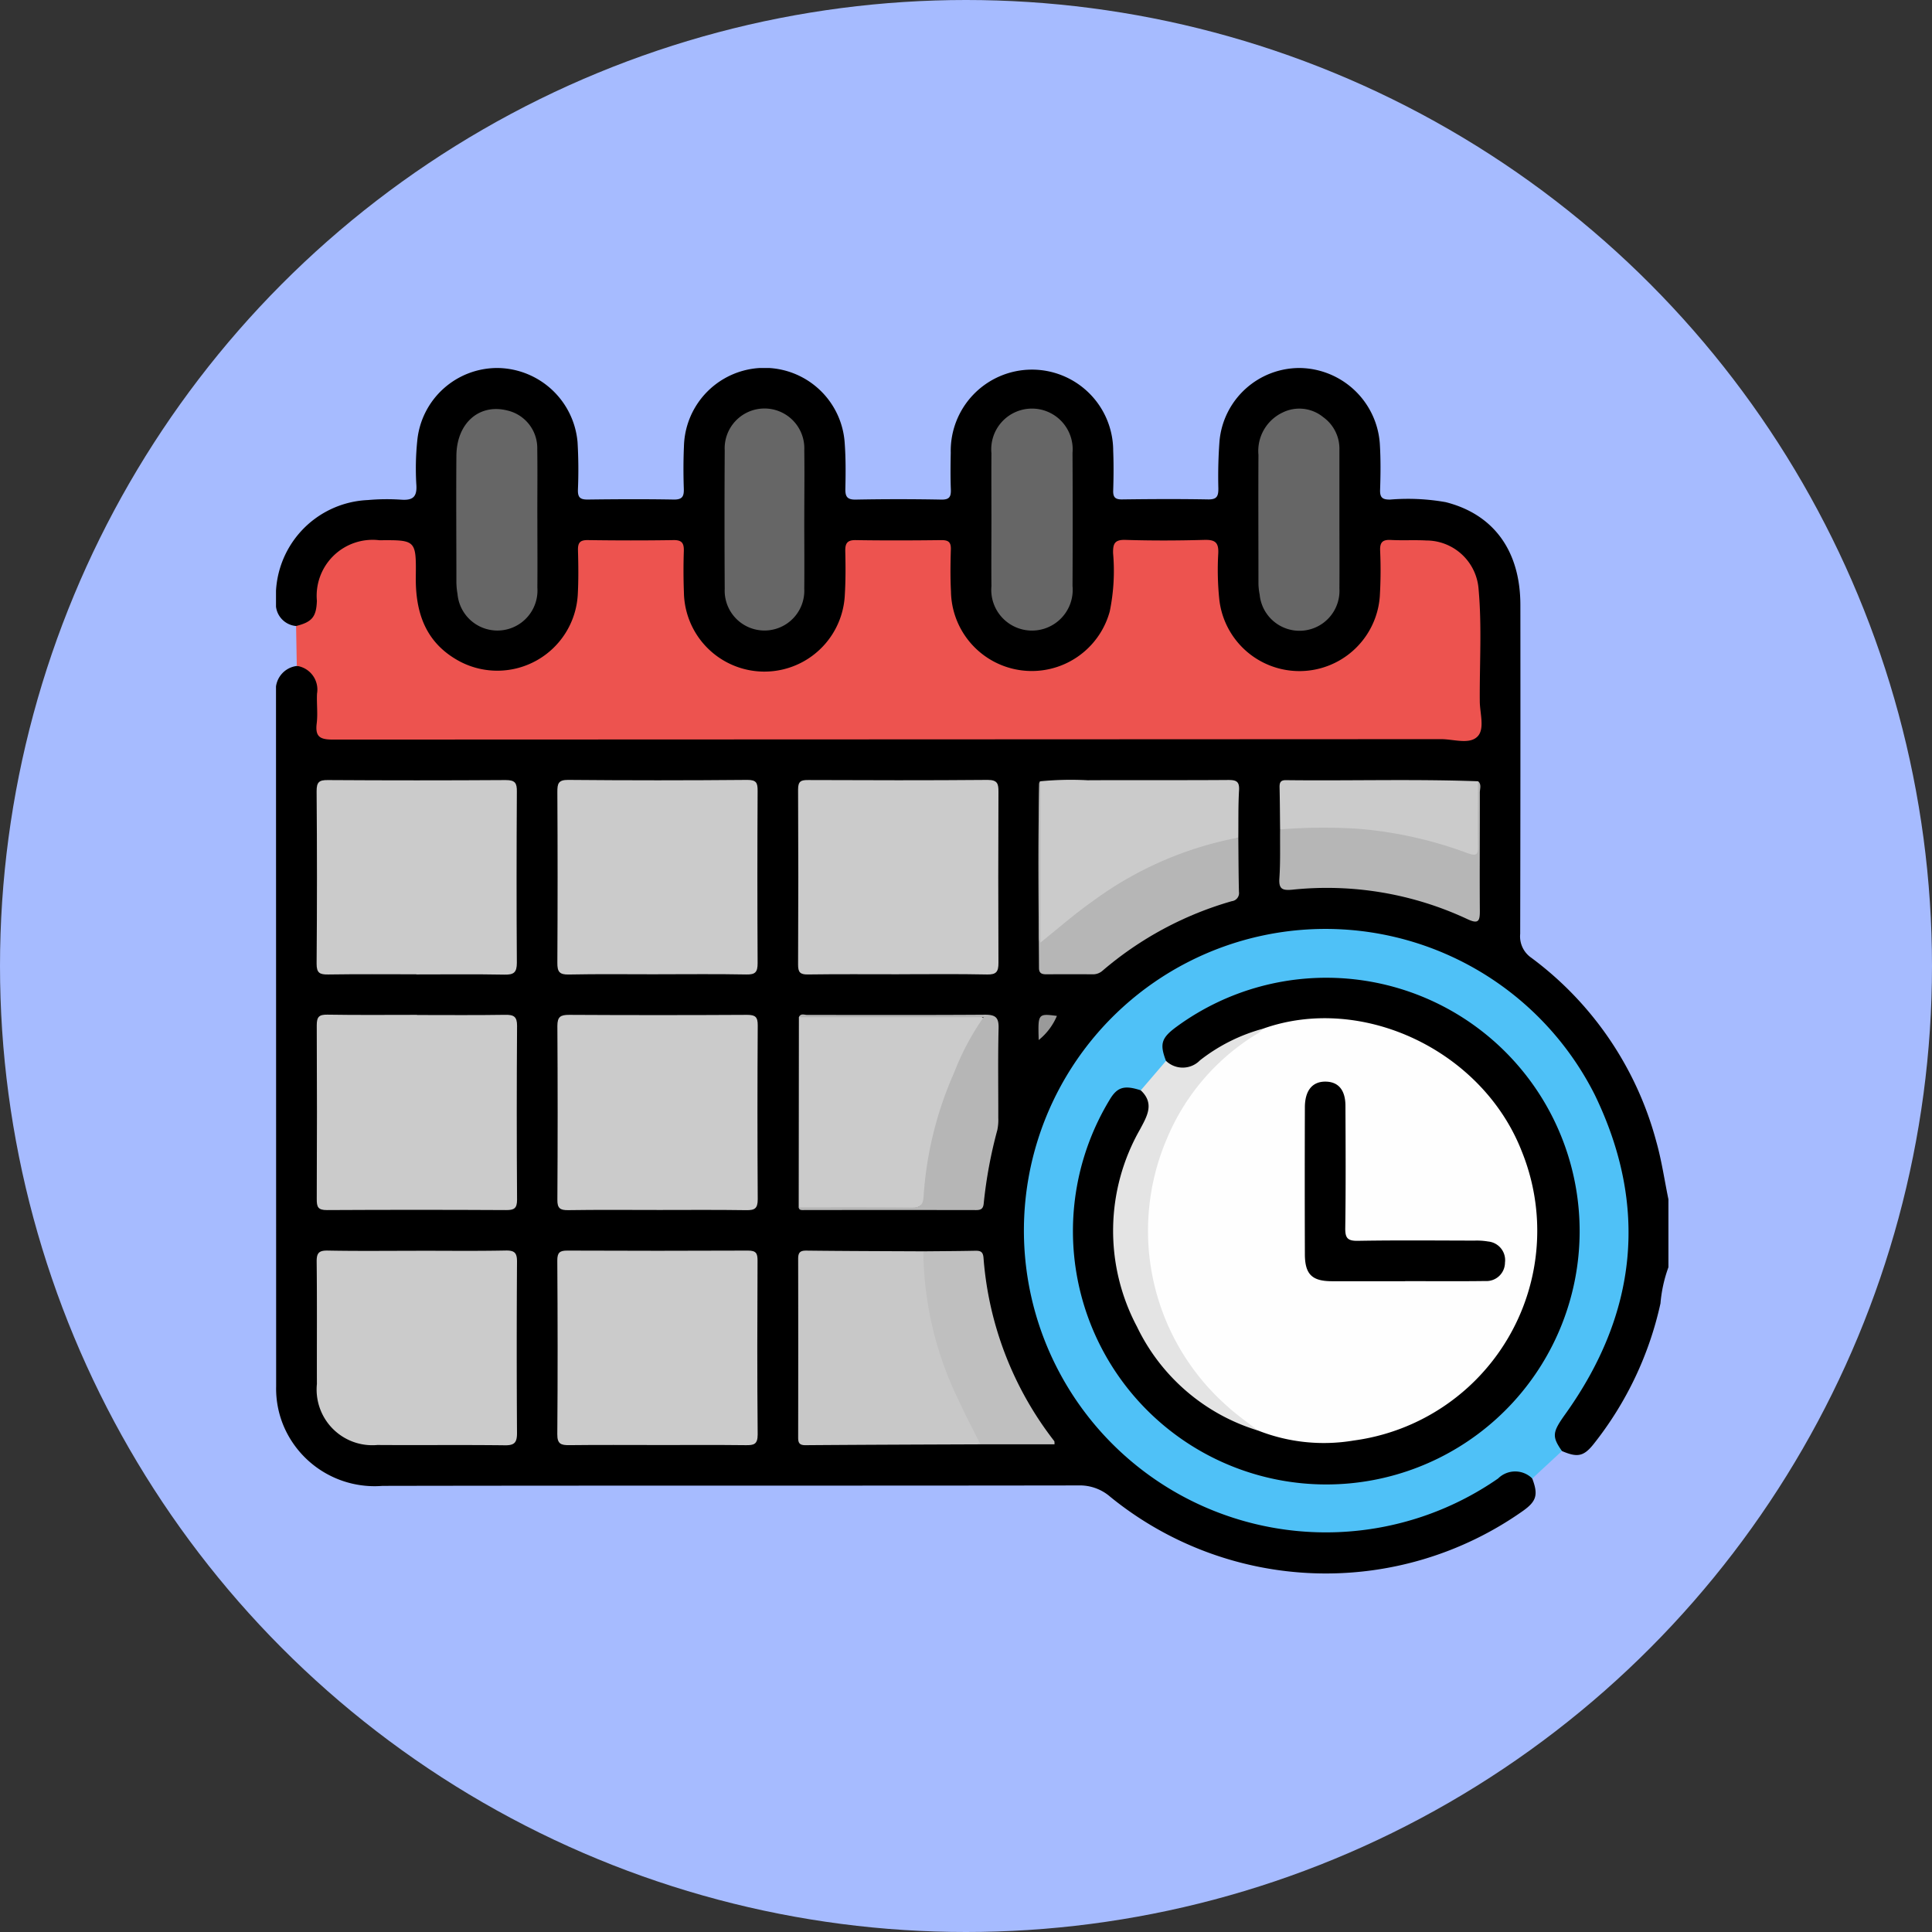 <svg xmlns="http://www.w3.org/2000/svg" xmlns:xlink="http://www.w3.org/1999/xlink" width="105" height="105" viewBox="0 0 105 105">
  <rect x="0" y="0" width="105" height="105" fill="#333333" stroke="none"/>
  <defs>
    <clipPath id="clip-path">
      <rect id="Rectángulo_41961" data-name="Rectángulo 41961" width="75.675" height="65.515" fill="none"/>
    </clipPath>
  </defs>
  <g id="_99" data-name="99" transform="translate(-6599 4890)">
    <g id="Grupo_167982" data-name="Grupo 167982" transform="translate(993)">
      <circle id="Elipse_4899" data-name="Elipse 4899" cx="52.5" cy="52.5" r="52.5" transform="translate(5606 -4890)" fill="#a6bbff"/>
      <g id="Grupo_167969" data-name="Grupo 167969" transform="translate(5621 -4870)" clip-path="url(#clip-path)">
        <path id="Trazado_157504" data-name="Trazado 157504" d="M75.675,48.872a7.559,7.559,0,0,0-.432,1.965,18.753,18.753,0,0,1-3.63,7.641c-.538.677-.884.747-1.726.382-.606-.274-.631-.763-.449-1.3a4.394,4.394,0,0,1,.69-1.131,16.1,16.1,0,0,0-.457-19.694,15.732,15.732,0,0,0-10.7-5.947,16.031,16.031,0,0,0-17.1,10.452c-2.251,6.389-.987,12.136,3.7,17.048A15.436,15.436,0,0,0,55.85,63.03a16.036,16.036,0,0,0,10.286-2.713,3.234,3.234,0,0,1,.767-.441c.567-.176,1.079-.155,1.371.477.335.883.233,1.238-.505,1.762a18.566,18.566,0,0,1-22.429-.767,2.512,2.512,0,0,0-1.722-.618c-12.61.02-25.22,0-37.829.024A5.37,5.37,0,0,1,.538,57.769a5.237,5.237,0,0,1-.53-2.428Q.006,36.5,0,17.662a1.3,1.3,0,0,1,1.131-1.468,1.11,1.11,0,0,1,1.286,1.157,16.482,16.482,0,0,1,.024,1.92c-.006.493.187.739.7.711.2-.01.394,0,.591,0H63.8c1.459,0,1.459,0,1.459-1.459,0-1.749,0-3.5,0-5.246a5.988,5.988,0,0,0-.244-1.75,2.6,2.6,0,0,0-2.389-1.882c-.566-.029-1.133,0-1.7-.01-.5-.01-.707.227-.7.719q.015.886,0,1.773a4.6,4.6,0,0,1-9.132.739,10.846,10.846,0,0,1-.17-2.426c.022-.543-.16-.822-.755-.812-1.231.021-2.463.018-3.694,0-.542-.007-.745.222-.735.752a11.877,11.877,0,0,1-.112,2.283,4.694,4.694,0,0,1-4.66,4.026,4.744,4.744,0,0,1-4.516-4.539c-.039-.615-.016-1.232-.014-1.847,0-.463-.2-.671-.668-.67q-1.995,0-3.99,0c-.466,0-.669.206-.665.669q.008.924,0,1.847a4.572,4.572,0,0,1-4.521,4.532,4.625,4.625,0,0,1-4.632-4.436c-.02-.615-.015-1.232,0-1.847.01-.516-.184-.773-.731-.768-1.306.012-2.611.005-3.916,0-.46,0-.678.192-.677.661,0,.615.009,1.231-.005,1.847a4.6,4.6,0,0,1-4.4,4.521A4.543,4.543,0,0,1,7.473,12.7a17.4,17.4,0,0,1-.151-2.355c.013-.492-.2-.728-.7-.713-.442.013-.886,0-1.33,0A2.69,2.69,0,0,0,2.46,12.254a4.617,4.617,0,0,1-.108.952,1.051,1.051,0,0,1-1.26.816A1.2,1.2,0,0,1,0,12.684,5.226,5.226,0,0,1,4.988,7.177a11.546,11.546,0,0,1,1.771-.023c.649.052.922-.113.867-.829a14.781,14.781,0,0,1,.05-2.359A4.37,4.37,0,0,1,12.056,0a4.415,4.415,0,0,1,4.333,4.033,25.8,25.8,0,0,1,.02,2.584c-.013.433.138.537.546.532,1.552-.02,3.1-.027,4.655,0,.489.01.568-.184.553-.607-.026-.762-.025-1.527.008-2.289A4.374,4.374,0,0,1,30.91,4.11c.058.81.052,1.624.034,2.436-.01.425.078.614.562.606q2.327-.044,4.655,0c.449.008.53-.168.515-.56-.026-.664-.017-1.33-.005-1.995A4.415,4.415,0,1,1,45.5,4.5c.028.713.023,1.429,0,2.142-.015.386.109.509.5.5,1.551-.02,3.1-.028,4.655,0,.49.01.564-.184.56-.607a25.523,25.523,0,0,1,.064-2.581A4.367,4.367,0,0,1,55.651,0a4.423,4.423,0,0,1,4.339,4.11c.052.834.044,1.675.015,2.511-.015.434.141.534.546.53a11.751,11.751,0,0,1,3.016.139c2.616.66,4.059,2.655,4.062,5.583q.009,8.94-.01,17.881a1.408,1.408,0,0,0,.607,1.3,18.321,18.321,0,0,1,6.792,9.995c.29,1.025.442,2.089.658,3.135Z" transform="translate(0 0)"/>
        <path id="Trazado_157505" data-name="Trazado 157505" d="M1.493,17.454c.869-.215,1.1-.5,1.13-1.371a3.041,3.041,0,0,1,3.4-3.29c1.978-.015,2-.015,1.976,1.986s.56,3.637,2.423,4.618A4.381,4.381,0,0,0,16.8,15.779c.046-.81.035-1.625.013-2.437-.011-.408.105-.563.535-.557,1.551.022,3.1.025,4.655,0,.481-.008.576.19.562.614-.024.738-.023,1.478.005,2.216a4.375,4.375,0,0,0,8.745.143c.048-.786.043-1.576.025-2.363-.01-.429.1-.617.573-.609,1.551.025,3.1.019,4.655,0,.379,0,.521.111.51.5-.023.762-.034,1.528.006,2.289a4.392,4.392,0,0,0,8.63,1.084,10.952,10.952,0,0,0,.181-3.159c-.011-.515.08-.745.674-.726,1.427.046,2.857.039,4.285,0,.56-.014.786.117.757.726a15.618,15.618,0,0,0,.056,2.507,4.381,4.381,0,0,0,8.722-.143,23.551,23.551,0,0,0,.019-2.51c-.017-.467.148-.6.591-.576.639.035,1.281-.008,1.92.028a2.853,2.853,0,0,1,2.842,2.67c.181,2.012.048,4.035.063,6.053,0,.659.285,1.511-.121,1.928-.44.453-1.306.145-1.983.146q-30.111.014-60.221.024c-.7,0-.976-.144-.886-.877.066-.533-.009-1.083.018-1.624a1.3,1.3,0,0,0-1.1-1.505l-.039-2.173" transform="translate(-0.401 -3.432)" fill="#ed534f"/>
        <path id="Trazado_157506" data-name="Trazado 157506" d="M83.182,71.541a1.318,1.318,0,0,0-1.857,0,16.414,16.414,0,0,1-23.909-5.892A16.389,16.389,0,1,1,86.583,50.695c2.928,6.052,2.308,11.867-1.594,17.332-.715,1-.753,1.219-.194,2.021l-1.613,1.494" transform="translate(-14.907 -11.188)" fill="#4fc1f7"/>
        <path id="Trazado_157507" data-name="Trazado 157507" d="M8.474,48.072c1.6,0,3.2.016,4.8-.01.465-.007.642.1.639.6q-.032,4.724,0,9.447c0,.47-.155.568-.594.565q-4.872-.026-9.744,0c-.494,0-.549-.181-.548-.6q.022-4.723,0-9.447c0-.457.126-.581.579-.574,1.624.028,3.248.011,4.872.011" transform="translate(-0.812 -12.909)" fill="#cbcbcb"/>
        <path id="Trazado_157508" data-name="Trazado 157508" d="M26.3,58.668c-1.6,0-3.2-.015-4.8.01-.442.007-.6-.1-.593-.567q.029-4.724,0-9.447c0-.505.178-.6.641-.6q4.835.027,9.67,0c.454,0,.581.119.578.575q-.029,4.724,0,9.447c0,.509-.169.6-.627.593-1.624-.025-3.248-.01-4.872-.01" transform="translate(-5.615 -12.909)" fill="#cbcbcb"/>
        <path id="Trazado_157509" data-name="Trazado 157509" d="M8.445,41.173c-1.6,0-3.2-.015-4.8.01-.458.007-.631-.083-.627-.592q.038-4.687,0-9.374c0-.489.137-.607.612-.6q4.835.031,9.671,0c.509,0,.607.166.6.628-.017,3.1-.022,6.2,0,9.3,0,.533-.168.655-.67.646-1.6-.03-3.2-.011-4.8-.011" transform="translate(-0.811 -8.222)" fill="#cbcbcb"/>
        <path id="Trazado_157510" data-name="Trazado 157510" d="M26.389,41.172c-1.624,0-3.248-.021-4.872.012-.506.01-.612-.163-.61-.63q.026-4.65,0-9.3c0-.433.045-.652.586-.647q4.871.044,9.744,0c.484,0,.556.16.554.589q-.025,4.687,0,9.374c0,.479-.121.622-.608.612-1.6-.031-3.2-.012-4.8-.012" transform="translate(-5.616 -8.221)" fill="#cbcbcb"/>
        <path id="Trazado_157511" data-name="Trazado 157511" d="M44.271,41.171c-1.649,0-3.3-.013-4.946.01-.421.007-.534-.121-.532-.535q.024-4.761,0-9.524c0-.453.169-.511.557-.508,3.248.013,6.5.022,9.746-.007.538,0,.589.211.587.647q-.02,4.651,0,9.3c0,.472-.112.639-.614.628-1.6-.034-3.2-.013-4.8-.013" transform="translate(-10.419 -8.221)" fill="#cbcbcb"/>
        <path id="Trazado_157512" data-name="Trazado 157512" d="M26.355,76.149c-1.6,0-3.2-.012-4.8.007-.441.005-.657-.058-.652-.592.026-3.149.02-6.3,0-9.45,0-.426.136-.534.546-.532q4.911.022,9.82,0c.438,0,.519.149.517.546-.014,3.15-.023,6.3.007,9.45,0,.538-.21.584-.643.579-1.6-.019-3.2-.007-4.8-.007" transform="translate(-5.615 -17.615)" fill="#cbcbcb"/>
        <path id="Trazado_157513" data-name="Trazado 157513" d="M8.427,65.589c1.624,0,3.247.02,4.87-.012.494-.01.617.141.613.618q-.029,4.648,0,9.3c0,.506-.126.674-.652.667-2.312-.028-4.625,0-6.937-.016a3.026,3.026,0,0,1-3.286-3.317c-.007-2.214.012-4.428-.013-6.641-.006-.483.126-.617.609-.608,1.6.031,3.2.012,4.8.012" transform="translate(-0.812 -17.614)" fill="#cbcbcb"/>
        <path id="Trazado_157514" data-name="Trazado 157514" d="M48.706,76.111c-3.174.013-6.346.022-9.52.047-.358,0-.389-.167-.388-.451q.009-4.835,0-9.671c0-.358.109-.457.459-.453,2.115.025,4.231.029,6.346.039.392.622.2,1.339.3,2.006a22.21,22.21,0,0,0,2.581,7.547c.159.285.453.551.222.935" transform="translate(-10.42 -17.615)" fill="#c8c8c8"/>
        <path id="Trazado_157515" data-name="Trazado 157515" d="M38.841,58.542q.005-5.167.01-10.336c.2-.138.429-.072.645-.072q4.352-.008,8.7,0c.8,0,.86.091.448.825a22.668,22.668,0,0,0-2.725,8.053c-.225,1.613-.248,1.61-1.863,1.61-1.5,0-3,0-4.5,0a1.276,1.276,0,0,1-.72-.072" transform="translate(-10.433 -12.924)" fill="#cbcbcb"/>
        <path id="Trazado_157516" data-name="Trazado 157516" d="M56.768,30.681a16.965,16.965,0,0,1,2.565-.056c2.55-.014,5.1.005,7.651-.015.434,0,.609.081.582.558-.05.855-.03,1.714-.04,2.572a8.8,8.8,0,0,1-2.355.8,23.329,23.329,0,0,0-7.663,4.592,2.571,2.571,0,0,1-.343.279c-.328.206-.481.143-.478-.274.011-2.776-.007-5.552.012-8.328a.23.23,0,0,1,.069-.127" transform="translate(-15.226 -8.22)" fill="#cbcbcb"/>
        <path id="Trazado_157517" data-name="Trazado 157517" d="M53.16,9.056c0-1.2-.008-2.41,0-3.615a2.213,2.213,0,1,1,4.407-.015q.019,3.615,0,7.23a2.213,2.213,0,1,1-4.407.014c-.011-1.2,0-2.41,0-3.615" transform="translate(-14.278 -0.81)" fill="#666"/>
        <path id="Trazado_157518" data-name="Trazado 157518" d="M17.8,9.066c0,1.23.01,2.46,0,3.689a2.177,2.177,0,0,1-4.34.347,3.9,3.9,0,0,1-.061-.658c0-2.287-.018-4.574,0-6.861.016-1.774,1.243-2.842,2.769-2.455a2.1,2.1,0,0,1,1.626,2.1c.018,1.278,0,2.558.005,3.835" transform="translate(-3.595 -0.819)" fill="#666"/>
        <path id="Trazado_157519" data-name="Trazado 157519" d="M77.4,9.1c0,1.229.011,2.459,0,3.688a2.174,2.174,0,0,1-4.334.34A3.348,3.348,0,0,1,73,12.545c0-2.335-.012-4.671,0-7.007a2.31,2.31,0,0,1,1.3-2.3,2.051,2.051,0,0,1,2.22.245A2.113,2.113,0,0,1,77.4,5.265q0,1.918,0,3.835" transform="translate(-19.606 -0.812)" fill="#666"/>
        <path id="Trazado_157520" data-name="Trazado 157520" d="M37.661,9.043c0,1.254.012,2.507,0,3.76a2.164,2.164,0,1,1-4.323.009q-.022-3.76,0-7.52a2.165,2.165,0,1,1,4.324-.009c.017,1.254,0,2.507,0,3.76" transform="translate(-8.951 -0.808)" fill="#666"/>
        <path id="Trazado_157521" data-name="Trazado 157521" d="M56.759,30.709v8.769c.99-.789,1.864-1.564,2.814-2.229a19.449,19.449,0,0,1,7.944-3.48c.01.982.01,1.965.034,2.948a.443.443,0,0,1-.388.508,18.7,18.7,0,0,0-7.013,3.768.783.783,0,0,1-.533.207q-1.253-.01-2.507,0c-.246,0-.425-.031-.426-.348-.015-3.364-.074-6.727.025-10.089,0-.018.032-.035.05-.053" transform="translate(-15.217 -8.248)" fill="#b6b6b6"/>
        <path id="Trazado_157522" data-name="Trazado 157522" d="M85.35,30.7c.208.176.1.413.1.619.006,2.136-.016,4.272,0,6.408.005.564-.061.761-.671.475A18.023,18.023,0,0,0,75.256,36.6c-.543.051-.742-.037-.7-.626.06-.88.03-1.766.039-2.649a7.883,7.883,0,0,1,3.757-.3,21.489,21.489,0,0,1,6.175,1.254c.476.175.621-.012.614-.467q-.014-1.1,0-2.207a1.184,1.184,0,0,1,.208-.9" transform="translate(-20.024 -8.247)" fill="#b6b6b6"/>
        <path id="Trazado_157523" data-name="Trazado 157523" d="M51.2,76.114c-.4-.808-.824-1.607-1.2-2.428A18.8,18.8,0,0,1,48.1,65.626c.935-.009,1.869-.012,2.8-.031.276-.005.441.023.47.377a18.5,18.5,0,0,0,3.842,9.963c.024.031.012.089.02.178Z" transform="translate(-12.919 -17.619)" fill="#bfbfbf"/>
        <path id="Trazado_157524" data-name="Trazado 157524" d="M38.841,58.52c2.041,0,4.083-.008,6.123.011.453,0,.634-.1.664-.606a19.759,19.759,0,0,1,1.662-6.733,14.125,14.125,0,0,1,1.6-3.008H38.851c.094-.227.3-.124.446-.124,3.222,0,6.444.012,9.666-.011.578,0,.756.15.741.739-.04,1.621-.012,3.245-.016,4.869a2.728,2.728,0,0,1-.052.658,24.766,24.766,0,0,0-.739,3.979c-.024.276-.124.374-.408.373q-4.722-.008-9.445,0c-.1,0-.19-.023-.2-.147" transform="translate(-10.433 -12.902)" fill="#b6b6b6"/>
        <path id="Trazado_157525" data-name="Trazado 157525" d="M85.355,30.68c0,1.155-.018,2.31,0,3.465.005.462-.006.657-.591.437a22.2,22.2,0,0,0-5.918-1.317A29.756,29.756,0,0,0,74.6,33.3c-.009-.758-.011-1.518-.029-2.277-.006-.258.041-.407.354-.4,3.477.041,6.955-.067,10.431.06" transform="translate(-20.029 -8.223)" fill="#cbcbcb"/>
        <path id="Trazado_157526" data-name="Trazado 157526" d="M56.669,49.436c-.042-1.443-.042-1.443.99-1.312a3.36,3.36,0,0,1-.99,1.312" transform="translate(-15.218 -12.912)" fill="#9a9a9a"/>
        <path id="Trazado_157527" data-name="Trazado 157527" d="M64.272,49.834c-.353-.93-.251-1.25.593-1.867a13.769,13.769,0,1,1-3.658,3.988c.413-.7.8-.812,1.692-.52A1.076,1.076,0,0,1,63.344,53c-.32.8-.821,1.507-1.082,2.34a11.358,11.358,0,0,0,7.046,14.43,11.305,11.305,0,1,0,4.873-21.94,11.074,11.074,0,0,0-7.79,2.009,2.322,2.322,0,0,1-1.11.532.872.872,0,0,1-1.009-.538" transform="translate(-15.904 -12.179)"/>
        <path id="Trazado_157528" data-name="Trazado 157528" d="M70.064,70.927A10.766,10.766,0,0,1,63.5,65.289a11.116,11.116,0,0,1,.167-10.729c.377-.709.8-1.4.039-2.118l1.372-1.6a1.309,1.309,0,0,0,1.845-.03A9.63,9.63,0,0,1,70.36,49.09c.011.38-.323.462-.554.619A12.473,12.473,0,0,0,69.45,70.19c.257.187.658.286.614.737" transform="translate(-16.707 -13.185)" fill="#e4e4e4"/>
        <path id="Trazado_157529" data-name="Trazado 157529" d="M70.762,70.719c-.554-.437-1.14-.84-1.659-1.316a12.71,12.71,0,0,1-3.282-14.537,12.112,12.112,0,0,1,4.969-5.742,1.846,1.846,0,0,0,.267-.242c5.377-1.909,11.906,1.186,14.047,6.656a11.5,11.5,0,0,1-9.136,15.73,9.75,9.75,0,0,1-5.207-.55" transform="translate(-17.404 -12.978)" fill="#fefefe"/>
        <path id="Trazado_157530" data-name="Trazado 157530" d="M81.9,63.874c-1.329,0-2.658.005-3.987,0-1.078-.005-1.459-.378-1.463-1.468q-.013-3.986,0-7.973c0-.936.417-1.422,1.139-1.407.682.013,1.062.456,1.066,1.308.01,2.215.022,4.429-.01,6.644-.007.546.119.708.685.7,2.116-.037,4.233-.016,6.349-.012a3.651,3.651,0,0,1,.733.049,1.018,1.018,0,0,1,.913,1.148,1.006,1.006,0,0,1-1.07,1c-1.452.02-2.9.006-4.356.006v.008" transform="translate(-20.533 -14.242)"/>
      </g>
    </g>
  </g>
</svg>
